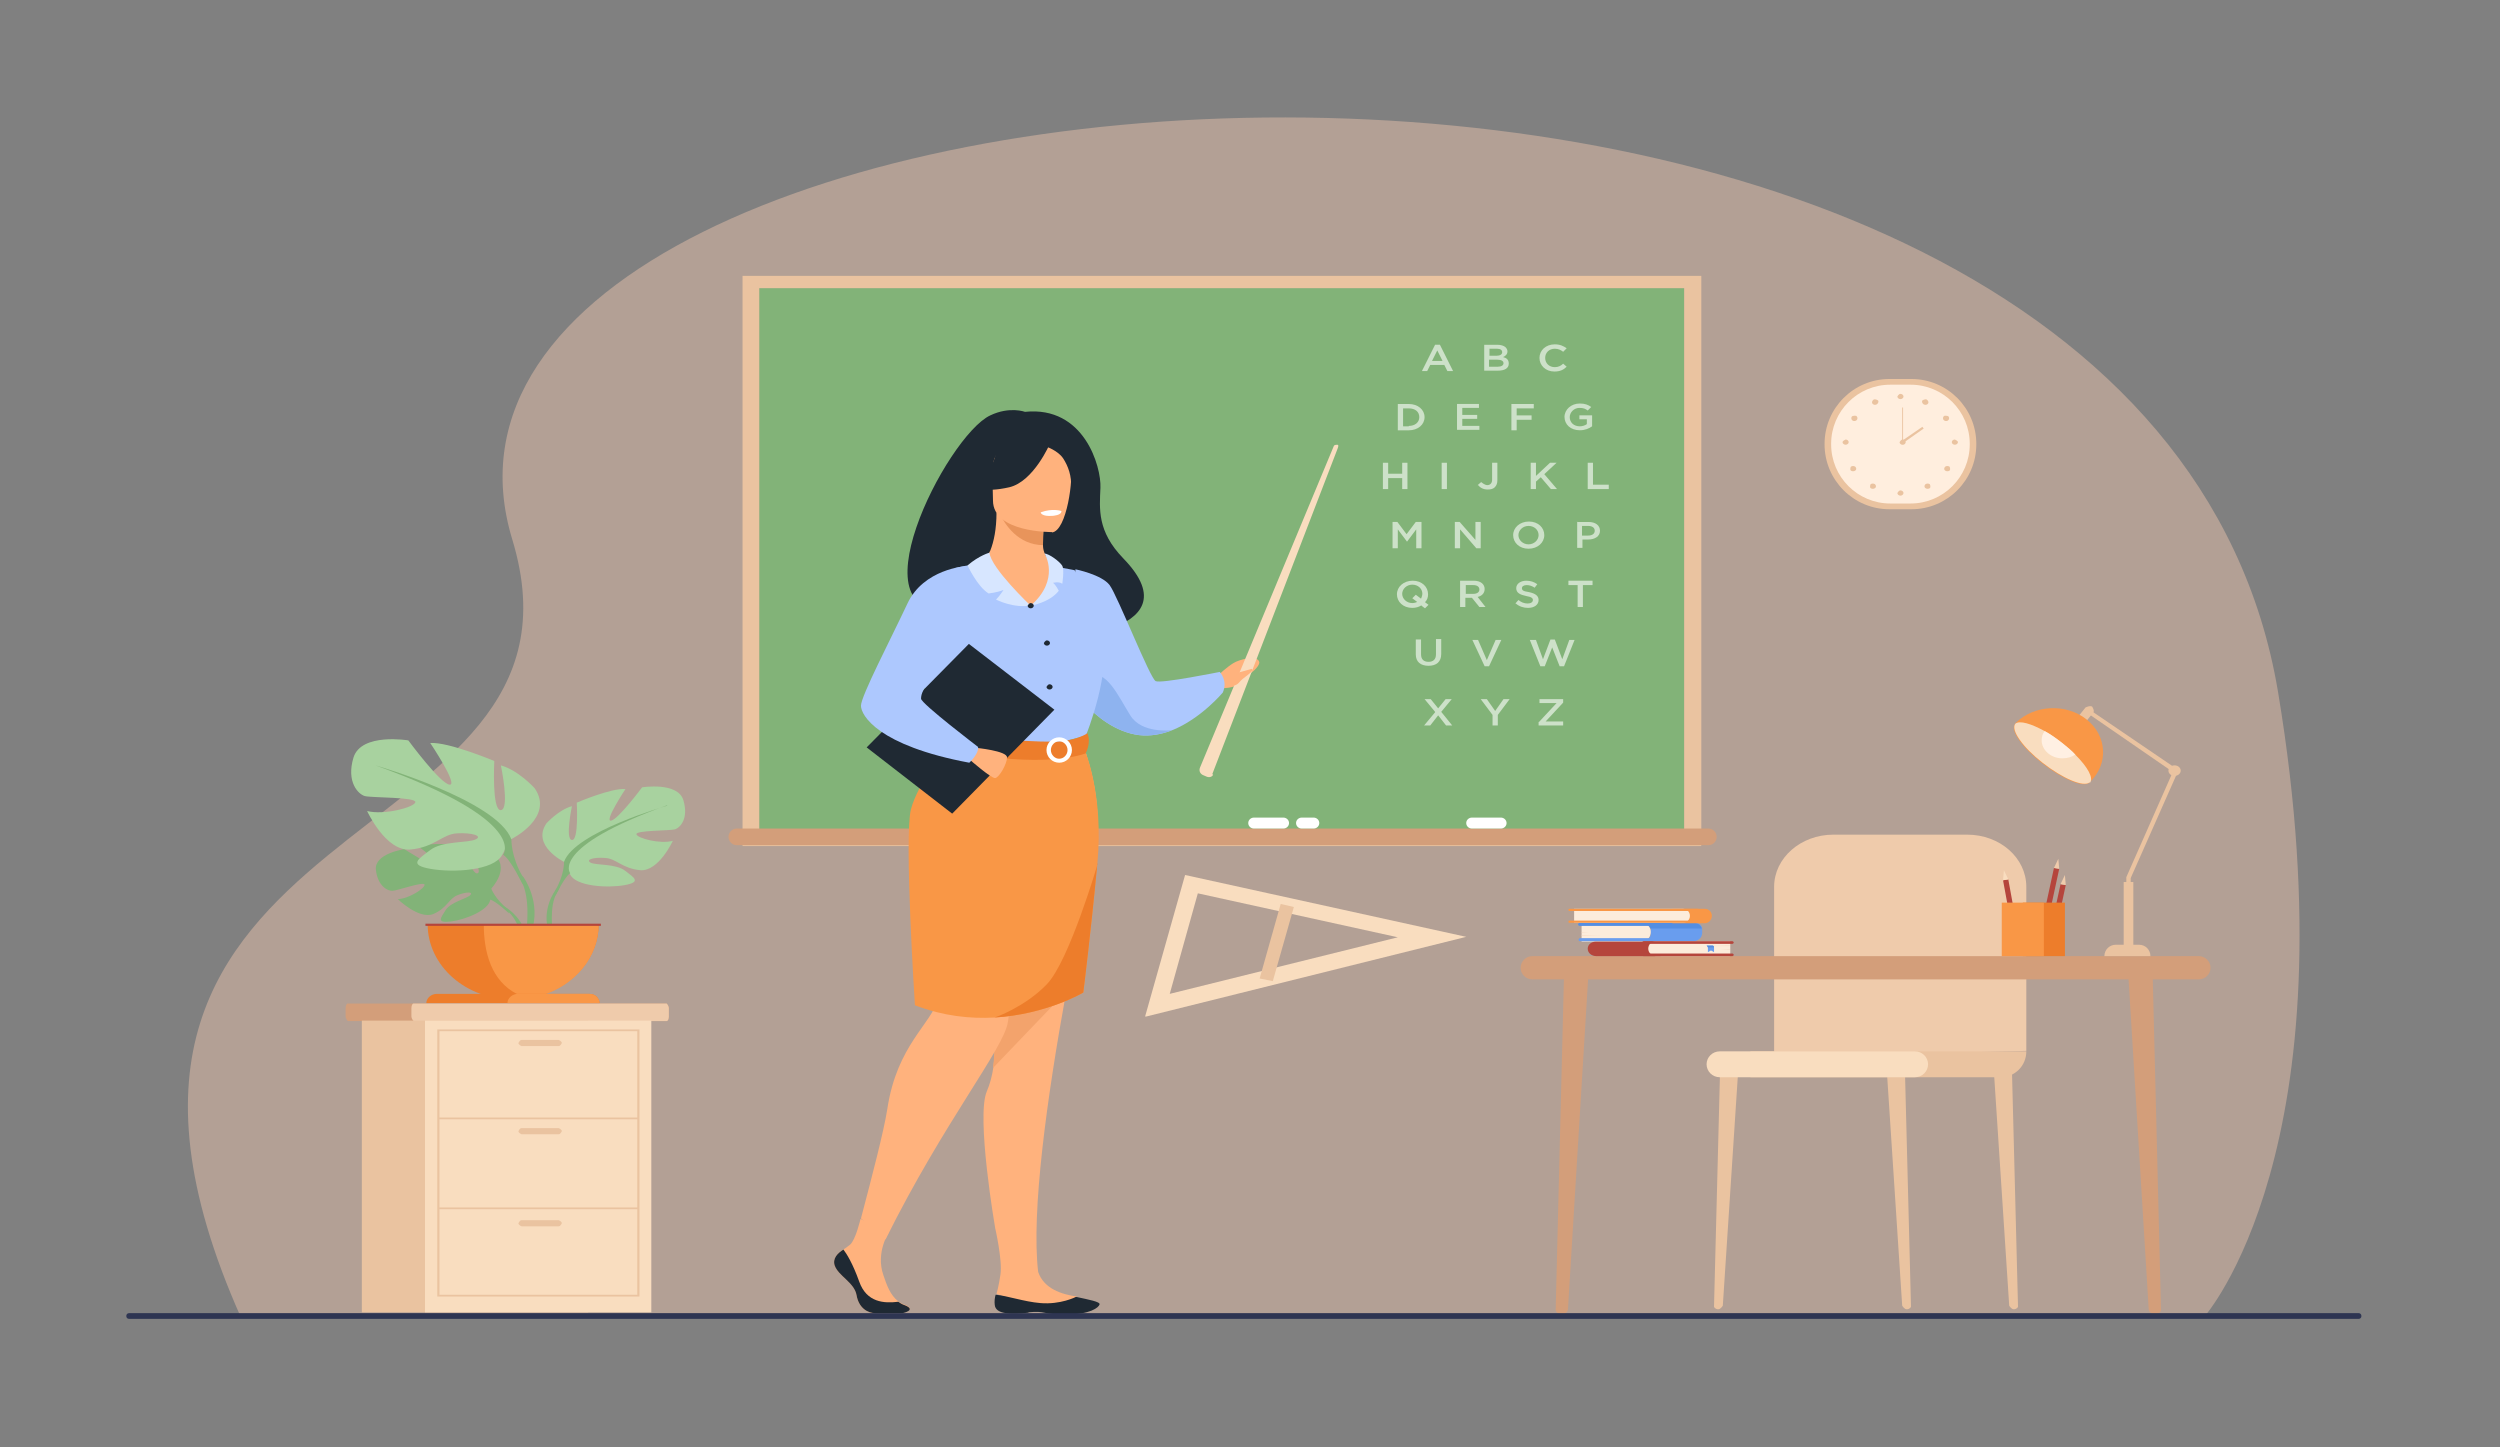 <svg width="57" height="33" viewBox="0 0 57 33" fill="none" xmlns="http://www.w3.org/2000/svg">
<rect x="0" y="0" width="57" height="33" fill="#808080" stroke="none"/>
<g clip-path="url(#clip0_1947_16722)">
<path opacity="0.4" d="M50.26 30.02C50.26 30.02 53.67 26.19 51.94 15.78C48.84 -2.8 8.11 0.58 11.68 12.3C13.92 19.67 0.25 18.26 5.49 30.03H50.26V30.02Z" fill="#FFD0B5"/>
<path d="M38.4 6.57H17.31V19.02H38.4V6.57Z" fill="#82B378"/>
<path d="M38.78 19.29H16.93V6.29H38.79V19.28L38.78 19.29ZM17.31 19.02H38.4V6.57H17.31V19.02Z" fill="#EAC3A0"/>
<path d="M38.95 18.891H16.8C16.695 18.891 16.61 18.976 16.61 19.081C16.61 19.186 16.695 19.271 16.8 19.271H38.95C39.055 19.271 39.14 19.186 39.14 19.081C39.14 18.976 39.055 18.891 38.95 18.891Z" fill="#D39E7A"/>
<path d="M34.22 18.641H33.56C33.488 18.641 33.43 18.697 33.43 18.766C33.43 18.835 33.488 18.891 33.56 18.891H34.22C34.291 18.891 34.35 18.835 34.35 18.766C34.35 18.697 34.291 18.641 34.22 18.641Z" fill="white"/>
<path d="M29.95 18.641H29.68C29.608 18.641 29.55 18.697 29.55 18.766C29.55 18.835 29.608 18.891 29.68 18.891H29.95C30.022 18.891 30.08 18.835 30.08 18.766C30.08 18.697 30.022 18.641 29.95 18.641Z" fill="white"/>
<path d="M29.26 18.641H28.59C28.518 18.641 28.46 18.697 28.46 18.766C28.46 18.835 28.518 18.891 28.59 18.891H29.26C29.332 18.891 29.39 18.835 29.39 18.766C29.39 18.697 29.332 18.641 29.26 18.641Z" fill="white"/>
<path d="M43.58 8.641H43.08C42.263 8.641 41.6 9.303 41.6 10.121V10.131C41.6 10.948 42.263 11.611 43.08 11.611H43.58C44.398 11.611 45.06 10.948 45.06 10.131V10.121C45.06 9.303 44.398 8.641 43.58 8.641Z" fill="#EAC3A0"/>
<path d="M43.56 8.771H43.1C42.354 8.771 41.75 9.375 41.75 10.12V10.13C41.75 10.876 42.354 11.48 43.1 11.48H43.56C44.306 11.48 44.91 10.876 44.91 10.13V10.12C44.91 9.375 44.306 8.771 43.56 8.771Z" fill="#FFEEDE"/>
<path d="M43.26 9.04C43.26 9.04 43.29 8.98 43.33 8.98C43.37 8.98 43.4 9.01 43.4 9.04C43.4 9.07 43.37 9.1 43.33 9.1C43.29 9.1 43.26 9.07 43.26 9.04Z" fill="#EAC3A0"/>
<path d="M43.83 9.13C43.83 9.13 43.89 9.09 43.93 9.11C43.96 9.13 43.98 9.17 43.96 9.2C43.94 9.23 43.9 9.24 43.86 9.22C43.83 9.2 43.81 9.16 43.83 9.13Z" fill="#EAC3A0"/>
<path d="M44.33 9.48C44.33 9.48 44.41 9.47 44.43 9.5C44.45 9.53 44.44 9.57 44.41 9.59C44.38 9.61 44.33 9.6 44.31 9.57C44.29 9.54 44.3 9.5 44.33 9.48Z" fill="#EAC3A0"/>
<path d="M44.571 10.021C44.571 10.021 44.641 10.05 44.641 10.081C44.641 10.111 44.611 10.14 44.571 10.14C44.531 10.14 44.501 10.111 44.501 10.081C44.501 10.05 44.531 10.021 44.571 10.021Z" fill="#EAC3A0"/>
<path d="M44.45 10.64C44.45 10.64 44.48 10.7 44.45 10.73C44.42 10.75 44.38 10.75 44.35 10.73C44.32 10.71 44.32 10.67 44.35 10.64C44.38 10.62 44.42 10.62 44.45 10.64Z" fill="#EAC3A0"/>
<path d="M44 11.04C44 11.04 44.03 11.1 44 11.13C43.97 11.15 43.93 11.15 43.9 11.13C43.87 11.11 43.87 11.07 43.9 11.04C43.93 11.02 43.97 11.02 44 11.04Z" fill="#EAC3A0"/>
<path d="M43.26 11.241C43.26 11.241 43.29 11.181 43.33 11.181C43.37 11.181 43.4 11.211 43.4 11.241C43.4 11.271 43.37 11.301 43.33 11.301C43.29 11.301 43.26 11.271 43.26 11.241Z" fill="#EAC3A0"/>
<path d="M42.82 9.13C42.82 9.13 42.76 9.09 42.72 9.11C42.69 9.13 42.67 9.17 42.69 9.2C42.71 9.23 42.75 9.24 42.79 9.22C42.82 9.2 42.84 9.16 42.82 9.13Z" fill="#EAC3A0"/>
<path d="M42.32 9.48C42.32 9.48 42.24 9.47 42.22 9.5C42.2 9.53 42.21 9.57 42.24 9.59C42.27 9.61 42.32 9.6 42.34 9.57C42.36 9.54 42.35 9.5 42.32 9.48Z" fill="#EAC3A0"/>
<path d="M42.08 10.021C42.08 10.021 42.01 10.05 42.01 10.081C42.01 10.111 42.04 10.14 42.08 10.14C42.12 10.14 42.15 10.111 42.15 10.081C42.15 10.05 42.12 10.021 42.08 10.021Z" fill="#EAC3A0"/>
<path d="M42.2 10.64C42.2 10.64 42.17 10.7 42.2 10.73C42.23 10.75 42.27 10.75 42.3 10.73C42.33 10.71 42.33 10.67 42.3 10.64C42.27 10.62 42.23 10.62 42.2 10.64Z" fill="#EAC3A0"/>
<path d="M42.65 11.04C42.65 11.04 42.62 11.1 42.65 11.13C42.68 11.15 42.72 11.15 42.75 11.13C42.78 11.11 42.78 11.07 42.75 11.04C42.72 11.02 42.68 11.02 42.65 11.04Z" fill="#EAC3A0"/>
<path d="M43.31 10.082C43.31 10.082 43.34 10.021 43.38 10.021C43.42 10.021 43.45 10.052 43.45 10.082C43.45 10.111 43.42 10.142 43.38 10.142C43.34 10.142 43.31 10.111 43.31 10.082Z" fill="#EAC3A0"/>
<path d="M43.39 9.291H43.37V10.081H43.39V9.291Z" fill="#EAC3A0"/>
<path d="M43.39 10.101L43.35 10.061L43.83 9.731L43.86 9.771L43.39 10.101Z" fill="#EAC3A0"/>
<path d="M15.25 22.99V23.17C15.25 23.23 15.23 23.28 15.2 23.28H7.93C7.93 23.28 7.88 23.23 7.88 23.17V22.99C7.88 22.93 7.9 22.88 7.93 22.88H15.2C15.2 22.88 15.25 22.93 15.25 22.99Z" fill="#D39E7A"/>
<path d="M15.25 22.99V23.17C15.25 23.23 15.23 23.28 15.2 23.28H9.43C9.43 23.28 9.38 23.23 9.38 23.17V22.99C9.38 22.93 9.4 22.88 9.43 22.88H15.2C15.2 22.88 15.25 22.93 15.25 22.99Z" fill="#EFCBAB"/>
<path d="M13.41 23.27H8.25V29.921H13.41V23.27Z" fill="#EAC3A0"/>
<path d="M14.85 23.27H9.69V29.921H14.85V23.27Z" fill="#F9DDBF"/>
<path d="M14.58 29.561H9.97V23.471H14.58V29.561ZM10.02 29.521H14.53V23.511H10.02V29.521Z" fill="#EAC3A0"/>
<path d="M14.559 25.48H10V25.52H14.559V25.48Z" fill="#EAC3A0"/>
<path d="M14.559 27.53H10V27.57H14.559V27.53Z" fill="#EAC3A0"/>
<path d="M12.74 23.851H11.89C11.89 23.851 11.82 23.821 11.82 23.781C11.82 23.781 11.85 23.711 11.89 23.711H12.74C12.74 23.711 12.81 23.741 12.81 23.781C12.81 23.781 12.78 23.851 12.74 23.851Z" fill="#EAC3A0"/>
<path d="M12.74 25.861H11.89C11.89 25.861 11.82 25.831 11.82 25.791C11.82 25.791 11.85 25.721 11.89 25.721H12.74C12.74 25.721 12.81 25.751 12.81 25.791C12.81 25.791 12.78 25.861 12.74 25.861Z" fill="#EAC3A0"/>
<path d="M12.74 27.96H11.89C11.89 27.96 11.82 27.93 11.82 27.89C11.82 27.89 11.85 27.82 11.89 27.82H12.74C12.74 27.82 12.81 27.85 12.81 27.89C12.81 27.89 12.78 27.96 12.74 27.96Z" fill="#EAC3A0"/>
<path d="M43.48 29.851C43.53 29.851 43.58 29.811 43.57 29.77L43.43 24.311L43.01 24.27L43.37 29.77C43.37 29.77 43.42 29.851 43.47 29.851H43.48Z" fill="#EAC3A0"/>
<path d="M45.92 29.851C45.97 29.851 46.02 29.811 46.01 29.77L45.87 24.311L45.45 24.27L45.81 29.77C45.81 29.77 45.86 29.851 45.91 29.851H45.92Z" fill="#EAC3A0"/>
<path d="M39.17 29.851C39.12 29.851 39.07 29.811 39.08 29.77L39.22 24.311L39.64 24.27L39.28 29.77C39.28 29.77 39.23 29.851 39.18 29.851H39.17Z" fill="#EAC3A0"/>
<path d="M46.2 23.96V20.22C46.2 19.56 45.6 19.03 44.85 19.03H41.8C41.06 19.03 40.45 19.56 40.45 20.22V24.1L46.2 23.96Z" fill="#EFCBAB"/>
<path d="M45.61 24.561H39.91V23.971H46.2C46.2 24.3 45.94 24.561 45.61 24.561Z" fill="#EAC3A0"/>
<path d="M39.21 24.561H43.66C43.826 24.561 43.96 24.428 43.96 24.265C43.96 24.103 43.826 23.971 43.66 23.971H39.21C39.044 23.971 38.91 24.103 38.91 24.265C38.91 24.428 39.044 24.561 39.21 24.561Z" fill="#F9DDBF"/>
<path d="M49.14 29.96H49.15C49.22 29.96 49.28 29.91 49.27 29.84L49.08 22.2L48.52 22.14L48.99 29.84C48.99 29.91 49.05 29.96 49.12 29.96H49.14Z" fill="#D39E7A"/>
<path d="M35.6 29.96H35.59C35.52 29.96 35.46 29.91 35.47 29.84L35.66 22.2L36.22 22.14L35.75 29.84C35.75 29.91 35.69 29.96 35.62 29.96H35.6Z" fill="#D39E7A"/>
<path d="M50.13 21.8H34.94C34.791 21.8 34.67 21.919 34.67 22.065C34.67 22.211 34.791 22.33 34.94 22.33H50.13C50.279 22.33 50.4 22.211 50.4 22.065C50.4 21.919 50.279 21.8 50.13 21.8Z" fill="#D39E7A"/>
<path d="M36.06 21.04H37.43C37.55 21.04 37.64 21.14 37.64 21.25C37.64 21.37 37.54 21.47 37.42 21.47H36.06V21.04Z" fill="#FCECDB"/>
<path d="M38.81 21.22V21.28C38.81 21.28 38.8 21.35 38.78 21.37C38.74 21.43 38.67 21.46 38.6 21.46H36.02C36.02 21.46 35.99 21.45 35.99 21.43C35.99 21.43 36 21.39 36.02 21.39H37.6C37.6 21.39 37.62 21.37 37.62 21.36C37.63 21.34 37.64 21.31 37.64 21.28V21.2C37.64 21.2 37.64 21.17 37.64 21.16C37.64 21.14 37.62 21.11 37.6 21.1H36.02C36.02 21.1 35.99 21.09 35.99 21.07C35.99 21.07 36 21.03 36.02 21.03H38.62C38.71 21.03 38.79 21.08 38.81 21.16C38.81 21.18 38.81 21.19 38.81 21.21V21.22Z" fill="#699DEE"/>
<path d="M38.81 21.17H37.63C37.63 21.17 37.61 21.12 37.59 21.11H36.01C36.01 21.11 35.98 21.1 35.98 21.08C35.98 21.08 35.99 21.04 36.01 21.04H38.61C38.7 21.04 38.78 21.09 38.8 21.17H38.81Z" fill="#548EE2"/>
<path d="M36.06 21.261H36.25L36.06 21.271V21.261Z" fill="#F4D2B8"/>
<path d="M36.06 21.32L36.51 21.33H36.06V21.32Z" fill="#F4D2B8"/>
<path d="M36.39 21.8H37.86V21.47H36.38C36.28 21.47 36.2 21.54 36.2 21.63C36.2 21.73 36.29 21.8 36.4 21.8H36.39Z" fill="#B5453C"/>
<path d="M39.44 21.8H37.75C37.66 21.8 37.58 21.72 37.58 21.63C37.58 21.54 37.65 21.46 37.75 21.46H39.45V21.79L39.44 21.8Z" fill="#FCECDB"/>
<path d="M37.47 21.8H39.5C39.5 21.8 39.53 21.79 39.53 21.77C39.53 21.77 39.52 21.74 39.5 21.74H37.47C37.47 21.74 37.44 21.75 37.44 21.77C37.44 21.77 37.45 21.8 37.47 21.8Z" fill="#B5453C"/>
<path d="M37.47 21.52H39.5C39.5 21.52 39.53 21.51 39.53 21.49C39.53 21.49 39.52 21.46 39.5 21.46H37.47C37.47 21.46 37.44 21.47 37.44 21.49C37.44 21.49 37.45 21.52 37.47 21.52Z" fill="#B5453C"/>
<path d="M39.44 21.64H39.22L39.44 21.65V21.64Z" fill="#F4D2B8"/>
<path d="M39.44 21.56L38.9 21.57H39.44V21.56Z" fill="#F4D2B8"/>
<path d="M38.91 21.56C38.91 21.56 38.93 21.57 38.94 21.6C38.94 21.6 38.94 21.6 38.94 21.61C38.94 21.64 38.94 21.71 38.94 21.71L39.01 21.67L39.08 21.71V21.61C39.08 21.61 39.08 21.57 39.06 21.56C39.06 21.56 39.05 21.56 39.04 21.56H38.91Z" fill="#699DEE"/>
<path d="M38.91 21.56C38.91 21.56 38.93 21.57 38.94 21.6H39.08C39.08 21.6 39.08 21.57 39.05 21.56H38.92H38.91Z" fill="#568CDB"/>
<path d="M38.13 20.721H38.87C38.96 20.721 39.03 20.791 39.03 20.881C39.03 20.971 38.96 21.051 38.86 21.051H38.13V20.731V20.721Z" fill="#F99746"/>
<path d="M35.88 20.721H38.37C38.46 20.721 38.53 20.791 38.53 20.881C38.53 20.971 38.46 21.041 38.37 21.041H35.89V20.721H35.88Z" fill="#FCECDB"/>
<path d="M38.71 20.99H35.78C35.769 20.99 35.76 20.999 35.76 21.01V21.02C35.76 21.031 35.769 21.04 35.78 21.04H38.71C38.721 21.04 38.73 21.031 38.73 21.02V21.01C38.73 20.999 38.721 20.99 38.71 20.99Z" fill="#F99746"/>
<path d="M38.71 20.721H35.78C35.769 20.721 35.76 20.73 35.76 20.741V20.751C35.76 20.762 35.769 20.771 35.78 20.771H38.71C38.721 20.771 38.73 20.762 38.73 20.751V20.741C38.73 20.73 38.721 20.721 38.71 20.721Z" fill="#F99746"/>
<path d="M48.58 21.59H48.48V20L49.54 17.6L47.64 16.29L47.7 16.22L49.67 17.56L48.58 20.02V21.59Z" fill="#EAC3A0"/>
<path d="M47.42 16.46C47.42 16.46 47.36 16.37 47.39 16.33L47.55 16.13C47.55 16.13 47.65 16.08 47.7 16.11C47.7 16.11 47.76 16.2 47.73 16.24L47.57 16.44C47.57 16.44 47.47 16.49 47.42 16.46Z" fill="#EAC3A0"/>
<path d="M49.58 17.69C49.658 17.69 49.72 17.637 49.72 17.57C49.72 17.504 49.658 17.45 49.58 17.45C49.503 17.45 49.44 17.504 49.44 17.57C49.44 17.637 49.503 17.69 49.58 17.69Z" fill="#EAC3A0"/>
<path d="M47.66 17.83C47.66 17.83 47.66 17.83 47.64 17.84C47.64 17.84 47.64 17.85 47.63 17.85C47.49 17.96 47.02 17.76 46.56 17.4C46.1 17.04 45.83 16.65 45.94 16.51C45.94 16.51 45.94 16.51 45.95 16.5C45.95 16.5 45.95 16.49 45.96 16.48C46.38 16.07 47.1 16.03 47.57 16.4C48.04 16.77 48.08 17.41 47.66 17.82V17.83Z" fill="#F99746"/>
<path d="M47.65 17.84C47.65 17.84 47.65 17.84 47.64 17.84C47.5 17.95 47.03 17.75 46.57 17.39C46.11 17.03 45.84 16.64 45.95 16.5C46.05 16.42 46.31 16.5 46.62 16.67C46.75 16.74 46.89 16.84 47.03 16.95C47.14 17.04 47.24 17.12 47.32 17.21C47.6 17.49 47.74 17.74 47.65 17.85V17.84Z" fill="#F9DDBF"/>
<path d="M47.32 17.2C47.24 17.26 47.14 17.29 47.02 17.29C46.76 17.29 46.55 17.1 46.55 16.88C46.55 16.8 46.57 16.73 46.62 16.67C46.75 16.74 46.89 16.84 47.03 16.95C47.14 17.04 47.24 17.12 47.32 17.21V17.2Z" fill="#FFF0E3"/>
<path d="M48.25 21.54H48.77C48.92 21.54 49.03 21.66 49.03 21.8H47.98C47.98 21.65 48.1 21.54 48.24 21.54H48.25Z" fill="#EAC3A0"/>
<path d="M48.64 20.11H48.42V21.58H48.64V20.11Z" fill="#EAC3A0"/>
<path d="M26.11 23.17L27.02 19.95L33.43 21.36L26.12 23.18L26.11 23.17ZM27.31 20.37L26.67 22.66L31.87 21.37L27.32 20.37H27.31Z" fill="#F9DDBF"/>
<path d="M29.02 22.37L28.72 22.31L29.2 20.61L29.5 20.68L29.02 22.37Z" fill="#EAC3A0"/>
<path d="M24.31 22.61C23.87 25.03 23.51 27.631 23.67 29C23.8 29.381 24.2 29.511 24.55 29.561L24.31 29.791L23.63 29.82L22.72 29.5C22.72 29.5 22.77 29.34 22.81 29.061C22.86 28.741 22.69 28 22.69 28C22.69 28 22.25 25.451 22.5 24.881C22.57 24.721 22.62 24.53 22.65 24.331C22.72 23.82 22.68 23.201 22.63 22.601C22.58 21.951 22.52 21.32 22.58 20.86C22.9 18.78 22.9 16.98 22.9 16.98H24.69C24.69 16.98 25.2 18.25 24.96 19.34C24.76 20.27 24.53 21.41 24.31 22.59V22.61Z" fill="#FFB27D"/>
<path d="M22.64 24.35C22.71 23.84 22.67 23.22 22.62 22.62L23.94 22.15L24.31 22.61C24.25 22.67 23.27 23.69 22.64 24.35Z" fill="#F3A36C"/>
<path d="M27.77 15.4C27.77 15.4 27.97 15.21 28.12 15.12C28.26 15.03 28.67 14.931 28.71 15.091C28.73 15.161 28.59 15.31 28.48 15.37C28.38 15.431 28.36 15.501 28.25 15.591C28.14 15.691 27.87 15.691 27.87 15.691L27.76 15.4H27.77Z" fill="#FFB27D"/>
<path d="M21.82 13.83C21.73 13.68 23.68 13.16 23.71 14.6C23.71 14.6 27.35 14.52 25.61 12.73C25.01 12.11 25.07 11.6 25.09 11.12C25.11 10.64 24.72 9.25 23.37 9.39C23.37 9.39 23.02 9.26 22.58 9.47C21.58 9.93 19.33 14.37 21.83 13.84L21.82 13.83Z" fill="#1F2933"/>
<path d="M24.35 15.54C24.35 15.54 24.48 15.771 24.71 16.02C24.99 16.331 25.43 16.691 25.97 16.761C26.23 16.791 26.49 16.741 26.72 16.651C27.38 16.39 27.88 15.79 27.88 15.79C28 15.511 27.81 15.32 27.81 15.32C27.81 15.32 26.47 15.591 26.35 15.53C26.22 15.47 25.48 13.581 25.3 13.341C25.12 13.101 24.52 12.98 24.52 12.98L24.35 15.53V15.54Z" fill="#ADC8FE"/>
<path d="M24.71 16.02C24.99 16.33 25.43 16.69 25.97 16.76C26.23 16.79 26.49 16.74 26.72 16.65C26.69 16.65 26.03 16.73 25.77 16.31C25.5 15.88 25.21 15.21 24.81 15.43C24.64 15.53 24.65 15.77 24.71 16.01V16.02Z" fill="#8EB3EF"/>
<path d="M20.58 29.94H19.96C19.78 29.94 19.58 29.82 19.53 29.53C19.48 29.24 19.11 29.09 19.03 28.85C18.98 28.69 19.1 28.57 19.23 28.49C19.29 28.45 19.34 28.41 19.38 28.38C19.51 28.27 19.62 27.79 19.62 27.79L20.27 28.09C20.27 28.09 19.96 28.55 20.14 29.07C20.22 29.31 20.3 29.53 20.48 29.67C20.52 29.7 20.57 29.73 20.63 29.75C20.91 29.86 20.58 29.93 20.58 29.93V29.94Z" fill="#FFB27D"/>
<path d="M21.049 14.601C21.049 14.601 21.02 15.031 21.049 15.541C21.07 15.881 21.459 16.331 21.52 16.441C21.66 16.721 21.809 16.771 21.809 16.771L23.009 17.031L23.43 17.121L24.759 16.771C24.759 16.771 25.369 15.271 25.119 14.431C24.88 13.591 24.5 13.001 24.5 13.001C24.5 13.001 22.97 12.651 21.779 12.951L21.04 14.601H21.049Z" fill="#ADC8FE"/>
<path d="M21.89 16.94C21.89 16.94 20.88 18.14 20.79 18.94C20.7 19.75 21.59 21.99 21.39 22.77C21.24 23.35 20.45 23.82 20.23 25.29C20.15 25.8 19.88 26.83 19.63 27.78L20.19 28.26C21.52 25.58 22.9 23.89 22.98 23.3C23.04 22.88 23.31 20.67 24.4 19.05C24.66 18.66 24.24 17.1 24.24 17.1L21.9 16.92L21.89 16.94Z" fill="#FFB27D"/>
<path d="M25.02 19.69C24.87 21.29 24.7 22.63 24.7 22.63C24.7 22.63 23.86 23.13 22.67 23.2C22.13 23.23 21.51 23.17 20.86 22.92C20.86 22.92 20.61 19.06 20.77 18.45C20.93 17.84 21.62 16.99 21.62 16.99L24.73 17.1C24.73 17.1 25.17 18.1 25.02 19.69Z" fill="#F99746"/>
<path d="M24.79 16.72C24.79 16.72 24.52 16.91 24 16.91C23.37 16.92 21.81 16.77 21.81 16.77C21.81 16.77 21.74 16.94 21.74 17.12C21.74 17.12 23.65 17.54 24.75 17.18C24.75 17.18 24.89 16.94 24.79 16.71V16.72Z" fill="#ED7D2B"/>
<path d="M23.86 17.101C23.86 16.941 23.99 16.811 24.15 16.811C24.31 16.811 24.44 16.941 24.44 17.101C24.44 17.261 24.31 17.39 24.15 17.39C23.99 17.39 23.86 17.261 23.86 17.101ZM23.96 17.101C23.96 17.21 24.05 17.3 24.15 17.3C24.25 17.3 24.34 17.21 24.34 17.101C24.34 16.991 24.25 16.901 24.15 16.901C24.05 16.901 23.96 16.991 23.96 17.101Z" fill="white"/>
<path d="M19.76 17.041L21.71 18.551L24.04 16.181L22.09 14.681L19.76 17.041Z" fill="#1F2933"/>
<path d="M22.25 17.05C22.25 17.05 22.97 17.12 22.96 17.27C22.96 17.42 22.78 17.73 22.69 17.74C22.6 17.75 22.11 17.32 22.11 17.32L22.25 17.04V17.05Z" fill="#FFB27D"/>
<path d="M22.01 12.91C22.01 12.91 21.06 12.97 20.69 13.76C20.32 14.55 19.63 15.87 19.63 16.09C19.63 16.31 20.02 17 22.1 17.39C22.1 17.39 22.32 17.19 22.3 17.03C22.3 17.03 21 16.04 21 15.93C21 15.71 21.21 15.42 22.36 14.41C22.67 14.14 22.01 12.91 22.01 12.91Z" fill="#ADC8FE"/>
<path d="M27.64 17.651L30.5 10.221C30.5 10.221 30.53 10.151 30.5 10.141H30.47C30.47 10.141 30.42 10.141 30.41 10.171L27.36 17.501C27.33 17.571 27.36 17.651 27.45 17.681L27.52 17.711C27.58 17.731 27.64 17.711 27.66 17.661L27.64 17.651Z" fill="#F9DDBF"/>
<path d="M28.02 15.36C28.02 15.36 28.149 15.36 28.29 15.32C28.399 15.29 28.54 15.25 28.54 15.25C28.619 15.3 28.34 15.45 28.27 15.54C28.209 15.62 28.14 15.64 27.98 15.67L28.029 15.35L28.02 15.36Z" fill="#FFB27D"/>
<path d="M23.45 29.921C23.85 29.881 23.74 29.971 24.3 29.971C24.86 29.971 25.05 29.811 25.07 29.741C25.09 29.68 24.82 29.631 24.54 29.57H24.53C24.53 29.57 24.18 29.75 23.72 29.71C23.35 29.68 22.96 29.541 22.7 29.52C22.68 29.59 22.67 29.671 22.68 29.75C22.7 29.971 23.05 29.971 23.45 29.93V29.921Z" fill="#1F2933"/>
<path d="M20.58 29.94H19.96C19.78 29.94 19.58 29.82 19.53 29.53C19.48 29.24 19.11 29.09 19.03 28.85C18.98 28.69 19.1 28.57 19.23 28.49C19.3 28.58 19.44 28.8 19.59 29.22C19.76 29.7 20.16 29.72 20.48 29.68C20.52 29.71 20.57 29.74 20.63 29.76C20.91 29.87 20.58 29.94 20.58 29.94Z" fill="#1F2933"/>
<path d="M22.16 12.87C22.35 12.83 22.51 12.71 22.58 12.55C22.66 12.35 22.72 12.06 22.72 11.69H22.78L23.8 11.88C23.8 11.88 23.78 12.16 23.78 12.43C23.78 12.66 23.95 12.87 24.2 12.93C24.33 12.96 23.59 13.82 23.5 13.81C23.32 13.77 22.1 12.88 22.16 12.87Z" fill="#FFB27D"/>
<path d="M23.8 11.88C23.8 11.88 23.78 12.16 23.78 12.43C23.21 12.42 22.91 11.96 22.79 11.7L23.81 11.88H23.8Z" fill="#E8945B"/>
<path d="M23.99 12.131C23.99 12.131 22.64 12.151 22.64 11.411C22.64 10.671 22.46 10.171 23.32 10.131C24.18 10.091 24.35 10.371 24.41 10.621C24.48 10.871 24.33 12.111 23.98 12.141L23.99 12.131Z" fill="#FFB27D"/>
<path d="M23.94 10.11C23.94 10.11 23.57 10.98 23.01 11.11C22.44 11.24 22.2 11.11 22.2 11.11C22.2 11.11 22.63 10.81 22.72 10.27C22.72 10.27 23.66 9.7 23.94 10.11Z" fill="#1F2933"/>
<path d="M23.85 10.181C23.85 10.181 24.12 10.271 24.24 10.451C24.35 10.621 24.44 10.851 24.42 11.131C24.42 11.131 24.7 10.541 24.39 10.211C24.06 9.861 23.86 10.191 23.86 10.191L23.85 10.181Z" fill="#1F2933"/>
<path d="M23.73 11.691C23.73 11.691 23.75 11.781 24 11.761C24 11.761 24.209 11.751 24.2 11.651C24.2 11.651 24 11.581 23.73 11.681V11.691Z" fill="white"/>
<path d="M23.5 13.811C23.5 13.811 22.59 12.951 22.56 12.601C22.56 12.601 22.33 12.661 22.06 12.891C22.06 12.891 22.28 13.371 22.54 13.531C22.54 13.531 22.73 13.511 22.88 13.451C22.88 13.451 22.79 13.591 22.71 13.671C22.71 13.671 23.12 13.881 23.51 13.801L23.5 13.811Z" fill="#D7E6FF"/>
<path d="M23.82 12.63C23.82 12.63 24.18 13.21 23.5 13.81C23.5 13.81 23.93 13.74 24.14 13.47C24.14 13.47 24.07 13.33 24.009 13.29C24.009 13.29 24.14 13.25 24.22 13.31C24.22 13.31 24.27 13 24.22 12.9C24.169 12.81 23.919 12.62 23.809 12.62L23.82 12.63Z" fill="#D7E6FF"/>
<path d="M23.43 13.81C23.43 13.81 23.46 13.75 23.5 13.75C23.54 13.75 23.57 13.78 23.57 13.81C23.57 13.84 23.54 13.87 23.5 13.87C23.46 13.87 23.43 13.84 23.43 13.81Z" fill="#1F2933"/>
<path d="M23.8 14.661C23.8 14.661 23.83 14.601 23.87 14.601C23.91 14.601 23.94 14.631 23.94 14.661C23.94 14.691 23.91 14.721 23.87 14.721C23.83 14.721 23.8 14.691 23.8 14.661Z" fill="#1F2933"/>
<path d="M23.86 15.661C23.86 15.661 23.89 15.601 23.93 15.601C23.97 15.601 24 15.631 24 15.661C24 15.691 23.97 15.721 23.93 15.721C23.89 15.721 23.86 15.691 23.86 15.661Z" fill="#1F2933"/>
<path d="M25.019 19.69C24.869 21.29 24.699 22.63 24.699 22.63C24.699 22.63 23.859 23.13 22.669 23.2C22.689 23.2 23.369 22.96 23.869 22.44C24.379 21.91 25.029 19.69 25.029 19.69H25.019Z" fill="#ED7D2B"/>
<g opacity="0.6">
<path d="M32.72 7.86H32.83L33.13 8.46H33L32.93 8.32H32.61L32.54 8.46H32.42L32.72 7.86ZM32.89 8.23L32.77 7.99L32.65 8.23H32.88H32.89Z" fill="white"/>
<path d="M33.84 7.861H34.14C34.22 7.861 34.28 7.881 34.32 7.911C34.35 7.941 34.37 7.971 34.37 8.011C34.37 8.081 34.32 8.121 34.27 8.141C34.35 8.161 34.4 8.201 34.4 8.291C34.4 8.401 34.3 8.451 34.15 8.451H33.84V7.851V7.861ZM34.12 8.111C34.2 8.111 34.25 8.081 34.25 8.031C34.25 7.981 34.21 7.951 34.13 7.951H33.96V8.111H34.12ZM34.15 8.361C34.23 8.361 34.28 8.331 34.28 8.281C34.28 8.231 34.23 8.201 34.14 8.201H33.95V8.361H34.15Z" fill="white"/>
<path d="M35.1 8.161C35.1 7.991 35.24 7.851 35.45 7.851C35.57 7.851 35.65 7.891 35.72 7.941L35.64 8.021C35.59 7.981 35.53 7.951 35.45 7.951C35.32 7.951 35.23 8.041 35.23 8.161C35.23 8.281 35.32 8.371 35.45 8.371C35.53 8.371 35.59 8.341 35.64 8.291L35.72 8.361C35.65 8.431 35.57 8.471 35.44 8.471C35.24 8.471 35.1 8.331 35.1 8.161Z" fill="white"/>
<path d="M31.87 9.211H32.12C32.33 9.211 32.48 9.341 32.48 9.511C32.48 9.681 32.33 9.811 32.12 9.811H31.87V9.211ZM32.12 9.711C32.26 9.711 32.36 9.631 32.36 9.511C32.36 9.391 32.27 9.311 32.12 9.311H31.99V9.721H32.12V9.711Z" fill="white"/>
<path d="M33.22 9.21H33.72V9.3H33.34V9.46H33.68V9.55H33.34V9.71H33.73V9.8H33.22V9.2V9.21Z" fill="white"/>
<path d="M34.47 9.211H34.97V9.311H34.58V9.471H34.92V9.571H34.58V9.811H34.46V9.211H34.47Z" fill="white"/>
<path d="M35.67 9.51C35.67 9.34 35.82 9.2 36.02 9.2C36.14 9.2 36.21 9.23 36.28 9.28L36.2 9.36C36.15 9.32 36.1 9.3 36.01 9.3C35.89 9.3 35.79 9.4 35.79 9.51C35.79 9.63 35.88 9.72 36.02 9.72C36.08 9.72 36.14 9.7 36.18 9.67V9.56H36.01V9.47H36.3V9.72C36.23 9.77 36.14 9.81 36.02 9.81C35.81 9.81 35.67 9.68 35.67 9.5V9.51Z" fill="white"/>
<path d="M31.53 10.551H31.65V10.801H31.97V10.551H32.09V11.151H31.97V10.901H31.65V11.151H31.53V10.551Z" fill="white"/>
<path d="M32.87 10.551H32.99V11.151H32.87V10.551Z" fill="white"/>
<path d="M33.69 11.061L33.77 10.991C33.77 10.991 33.85 11.061 33.91 11.061C33.97 11.061 34.02 11.021 34.02 10.941V10.551H34.14V10.951C34.14 11.021 34.12 11.071 34.08 11.111C34.04 11.151 33.98 11.161 33.92 11.161C33.82 11.161 33.75 11.121 33.7 11.061H33.69Z" fill="white"/>
<path d="M34.9 10.551H35.02V10.851L35.34 10.551H35.49L35.21 10.811L35.5 11.151H35.36L35.13 10.881L35.02 10.981V11.151H34.9V10.551Z" fill="white"/>
<path d="M36.2 10.551H36.32V11.051H36.68V11.151H36.2V10.551Z" fill="white"/>
<path d="M31.73 11.9H31.86L32.07 12.18L32.28 11.9H32.41V12.5H32.29V12.07L32.08 12.35L31.87 12.07V12.5H31.75V11.9H31.73Z" fill="white"/>
<path d="M33.17 11.9H33.28L33.64 12.31V11.9H33.76V12.5H33.66L33.29 12.07V12.5H33.17V11.9Z" fill="white"/>
<path d="M34.5 12.201C34.5 12.031 34.65 11.891 34.86 11.891C35.07 11.891 35.21 12.031 35.21 12.201C35.21 12.371 35.06 12.511 34.85 12.511C34.64 12.511 34.5 12.371 34.5 12.201ZM35.08 12.201C35.08 12.081 34.98 11.991 34.85 11.991C34.72 11.991 34.62 12.091 34.62 12.201C34.62 12.311 34.72 12.411 34.85 12.411C34.98 12.411 35.08 12.311 35.08 12.201Z" fill="white"/>
<path d="M35.95 11.901H36.22C36.38 11.901 36.48 11.981 36.48 12.101C36.48 12.231 36.36 12.301 36.21 12.301H36.08V12.491H35.96V11.891L35.95 11.901ZM36.21 12.211C36.3 12.211 36.36 12.171 36.36 12.101C36.36 12.031 36.3 11.991 36.21 11.991H36.07V12.211H36.21Z" fill="white"/>
<path d="M32.41 13.8C32.35 13.84 32.28 13.86 32.2 13.86C31.99 13.86 31.85 13.72 31.85 13.55C31.85 13.38 32 13.24 32.21 13.24C32.42 13.24 32.56 13.38 32.56 13.55C32.56 13.62 32.54 13.68 32.49 13.73L32.57 13.79L32.49 13.87L32.41 13.81V13.8ZM32.32 13.73L32.2 13.64L32.28 13.56L32.4 13.65C32.4 13.65 32.43 13.58 32.43 13.54C32.43 13.42 32.33 13.33 32.2 13.33C32.07 13.33 31.97 13.43 31.97 13.54C31.97 13.65 32.07 13.75 32.2 13.75C32.24 13.75 32.28 13.74 32.32 13.72V13.73Z" fill="white"/>
<path d="M33.3 13.24H33.6C33.76 13.24 33.85 13.32 33.85 13.43C33.85 13.53 33.78 13.59 33.69 13.61L33.87 13.84H33.73L33.56 13.63H33.41V13.84H33.29V13.24H33.3ZM33.59 13.54C33.68 13.54 33.73 13.5 33.73 13.44C33.73 13.38 33.68 13.34 33.59 13.34H33.42V13.54H33.59Z" fill="white"/>
<path d="M34.55 13.76L34.62 13.68C34.68 13.73 34.75 13.76 34.83 13.76C34.9 13.76 34.95 13.73 34.95 13.68C34.95 13.64 34.92 13.61 34.8 13.59C34.66 13.56 34.57 13.52 34.57 13.41C34.57 13.31 34.67 13.24 34.8 13.24C34.9 13.24 34.98 13.27 35.05 13.32L34.99 13.4C34.93 13.36 34.87 13.34 34.81 13.34C34.74 13.34 34.7 13.37 34.7 13.41C34.7 13.46 34.73 13.48 34.86 13.5C35 13.53 35.08 13.58 35.08 13.68C35.08 13.79 34.98 13.86 34.84 13.86C34.74 13.86 34.64 13.83 34.56 13.76H34.55Z" fill="white"/>
<path d="M35.98 13.34H35.76V13.24H36.31V13.34H36.09V13.84H35.97V13.34H35.98Z" fill="white"/>
<path d="M32.28 14.93V14.58H32.4V14.92C32.4 15.03 32.46 15.09 32.57 15.09C32.68 15.09 32.74 15.03 32.74 14.92V14.57H32.86V14.91C32.86 15.09 32.75 15.18 32.57 15.18C32.39 15.18 32.28 15.09 32.28 14.92V14.93Z" fill="white"/>
<path d="M33.57 14.591H33.7L33.9 15.051L34.1 14.591H34.23L33.95 15.191H33.85L33.57 14.591Z" fill="white"/>
<path d="M34.89 14.591H35.02L35.18 15.031L35.35 14.581H35.45L35.62 15.031L35.78 14.591H35.9L35.66 15.191H35.56L35.39 14.761L35.22 15.191H35.12L34.88 14.591H34.89Z" fill="white"/>
<path d="M32.72 16.23L32.48 15.94H32.62L32.79 16.15L32.96 15.94H33.1L32.86 16.23L33.11 16.54H32.97L32.79 16.31L32.61 16.54H32.47L32.72 16.24V16.23Z" fill="white"/>
<path d="M34.03 16.3L33.76 15.94H33.9L34.09 16.21L34.28 15.94H34.42L34.15 16.3V16.54H34.03V16.3Z" fill="white"/>
<path d="M35.09 16.46L35.49 16.03H35.1V15.94H35.64V16.02L35.24 16.45H35.64V16.54H35.08V16.46H35.09Z" fill="white"/>
</g>
<path d="M2.94 30.07L53.78 30.07C53.813 30.07 53.84 30.044 53.84 30.01V30C53.84 29.967 53.813 29.94 53.78 29.94L2.94 29.94C2.907 29.94 2.88 29.967 2.88 30V30.01C2.88 30.044 2.907 30.07 2.94 30.07Z" fill="#2E3552"/>
<path d="M46.019 21.31L45.899 21.32L45.669 20.07L45.789 20.05L46.019 21.31Z" fill="#B5453C"/>
<path d="M45.689 19.84L45.669 20.07L45.789 20.05L45.689 19.84Z" fill="#F9DDBF"/>
<path d="M46.83 21.43L46.709 21.41L46.98 20.16L47.099 20.18L46.83 21.43Z" fill="#B5453C"/>
<path d="M47.08 19.95L46.98 20.16L47.099 20.18L47.08 19.95Z" fill="#EFCBAB"/>
<path d="M46.68 21.06L46.56 21.04L46.83 19.79L46.95 19.81L46.68 21.06Z" fill="#B5453C"/>
<path d="M46.93 19.58L46.83 19.79L46.95 19.81L46.93 19.58Z" fill="#EFCBAB"/>
<path d="M47.08 20.58H46.12V21.8H47.08V20.58Z" fill="#ED7D2B"/>
<path d="M46.6 20.58H45.64V21.8H46.6V20.58Z" fill="#F99746"/>
<path d="M11.2 20.26C11.2 20.26 11.67 19.77 11.23 19.46C11.23 19.46 10.91 19.29 10.64 19.3C10.64 19.3 11.02 19.86 10.89 19.91C10.77 19.97 10.52 19.26 10.52 19.26C10.52 19.26 9.78 19.2 9.54 19.3C9.54 19.3 10.17 19.76 10.04 19.78C9.91 19.81 9.22 19.36 9.22 19.36C9.22 19.36 8.53 19.46 8.57 19.83C8.61 20.2 8.84 20.32 8.95 20.31C9.05 20.31 9.66 20.09 9.68 20.17C9.69 20.25 9.33 20.49 9.07 20.5C9.07 20.5 9.55 20.97 9.88 20.84C10.2 20.7 10.23 20.49 10.43 20.41C10.63 20.33 10.8 20.33 10.72 20.41C10.64 20.49 10.27 20.57 10.16 20.75C10.05 20.93 9.94 21.05 10.28 21.01C10.61 20.97 11.16 20.75 11.18 20.5L11.2 20.25V20.26Z" fill="#82B378"/>
<path d="M8.92 19.85C8.92 19.85 10.79 19.79 11.2 20.26C11.2 20.26 11.29 20.5 11.57 20.72L11.61 20.83C11.61 20.83 11.29 20.53 11.17 20.51C11.17 20.51 11.35 19.92 8.91 19.85H8.92Z" fill="#82B378"/>
<path d="M11.58 20.72C11.58 20.72 11.98 20.98 12.01 21.45H11.94C11.94 21.45 11.81 20.97 11.58 20.78C11.35 20.59 11.58 20.72 11.58 20.72Z" fill="#82B378"/>
<path d="M12.86 19.651C12.86 19.651 12.11 19.281 12.46 18.771C12.46 18.771 12.74 18.461 13.04 18.381C13.04 18.381 12.88 19.141 13.04 19.151C13.2 19.171 13.15 18.301 13.15 18.301C13.15 18.301 13.94 17.961 14.26 17.991C14.26 17.991 13.77 18.731 13.93 18.711C14.09 18.691 14.64 17.951 14.64 17.951C14.64 17.951 15.45 17.821 15.58 18.241C15.71 18.671 15.5 18.881 15.38 18.911C15.26 18.941 14.49 18.931 14.51 19.021C14.53 19.111 15.05 19.251 15.34 19.171C15.34 19.171 15.02 19.871 14.6 19.841C14.18 19.801 14.05 19.571 13.79 19.561C13.53 19.541 13.34 19.601 13.47 19.671C13.6 19.731 14.04 19.691 14.25 19.851C14.46 20.011 14.63 20.111 14.24 20.181C13.85 20.251 13.14 20.211 13 19.941L12.86 19.671V19.651Z" fill="#A8D29F"/>
<path d="M15.21 18.37C15.21 18.37 13.1 18.97 12.86 19.65C12.86 19.65 12.87 19.95 12.66 20.3V20.43C12.66 20.43 12.88 19.98 13 19.91C13 19.91 12.53 19.32 15.21 18.36V18.37Z" fill="#82B378"/>
<path d="M12.66 20.301C12.66 20.301 12.33 20.741 12.52 21.271L12.6 21.251C12.6 21.251 12.52 20.661 12.69 20.371C12.86 20.081 12.66 20.301 12.66 20.301Z" fill="#82B378"/>
<path d="M11.66 19.131C11.66 19.131 12.65 18.64 12.19 17.971C12.19 17.971 11.82 17.561 11.42 17.451C11.42 17.451 11.63 18.451 11.42 18.471C11.21 18.491 11.27 17.351 11.27 17.351C11.27 17.351 10.22 16.91 9.81 16.941C9.81 16.941 10.46 17.91 10.25 17.89C10.04 17.87 9.31 16.881 9.31 16.881C9.31 16.881 8.24 16.701 8.06 17.27C7.89 17.831 8.17 18.11 8.32 18.151C8.48 18.191 9.5 18.171 9.47 18.291C9.44 18.41 8.75 18.59 8.37 18.491C8.37 18.491 8.79 19.41 9.35 19.37C9.91 19.32 10.08 19.02 10.42 19C10.76 18.98 11.02 19.061 10.84 19.14C10.67 19.221 10.08 19.171 9.81 19.381C9.53 19.59 9.31 19.721 9.82 19.811C10.34 19.901 11.26 19.851 11.45 19.491L11.64 19.14L11.66 19.131Z" fill="#A8D29F"/>
<path d="M8.56 17.45C8.56 17.45 11.34 18.25 11.66 19.14C11.66 19.14 11.65 19.54 11.92 19.99V20.17C11.92 20.17 11.63 19.57 11.47 19.49C11.47 19.49 12.09 18.72 8.56 17.45Z" fill="#82B378"/>
<path d="M11.93 19.99C11.93 19.99 12.36 20.57 12.11 21.27L12 21.24C12 21.24 12.11 20.47 11.88 20.08C11.66 19.69 11.92 19.99 11.92 19.99H11.93Z" fill="#82B378"/>
<path d="M9.75 21.07C9.75 22.02 10.62 22.79 11.7 22.79C11.92 22.79 12.14 22.76 12.34 22.69C13.1 22.46 13.65 21.82 13.65 21.07H9.76H9.75Z" fill="#ED7D2B"/>
<path d="M11.03 21.07C11.03 21.71 11.2 22.37 11.8 22.67C11.9 22.72 12.23 22.67 12.34 22.7C13.1 22.47 13.65 21.83 13.65 21.08H11.04L11.03 21.07Z" fill="#F99746"/>
<path d="M9.72 22.87H13.67C13.67 22.81 13.64 22.76 13.6 22.72C13.56 22.68 13.5 22.66 13.43 22.66H9.96C9.83 22.66 9.72 22.76 9.72 22.87Z" fill="#ED7D2B"/>
<path d="M11.57 22.87H13.67C13.67 22.81 13.64 22.76 13.6 22.72C13.56 22.68 13.5 22.66 13.43 22.66H11.81C11.68 22.66 11.57 22.76 11.57 22.87Z" fill="#F99746"/>
<path d="M9.7 21.11H13.7V21.06H9.7V21.11Z" fill="#B5453C"/>
</g>
<defs>
<clipPath id="clip0_1947_16722">
<rect width="56" height="33" fill="white" transform="translate(0.36)"/>
</clipPath>
</defs>
</svg>
